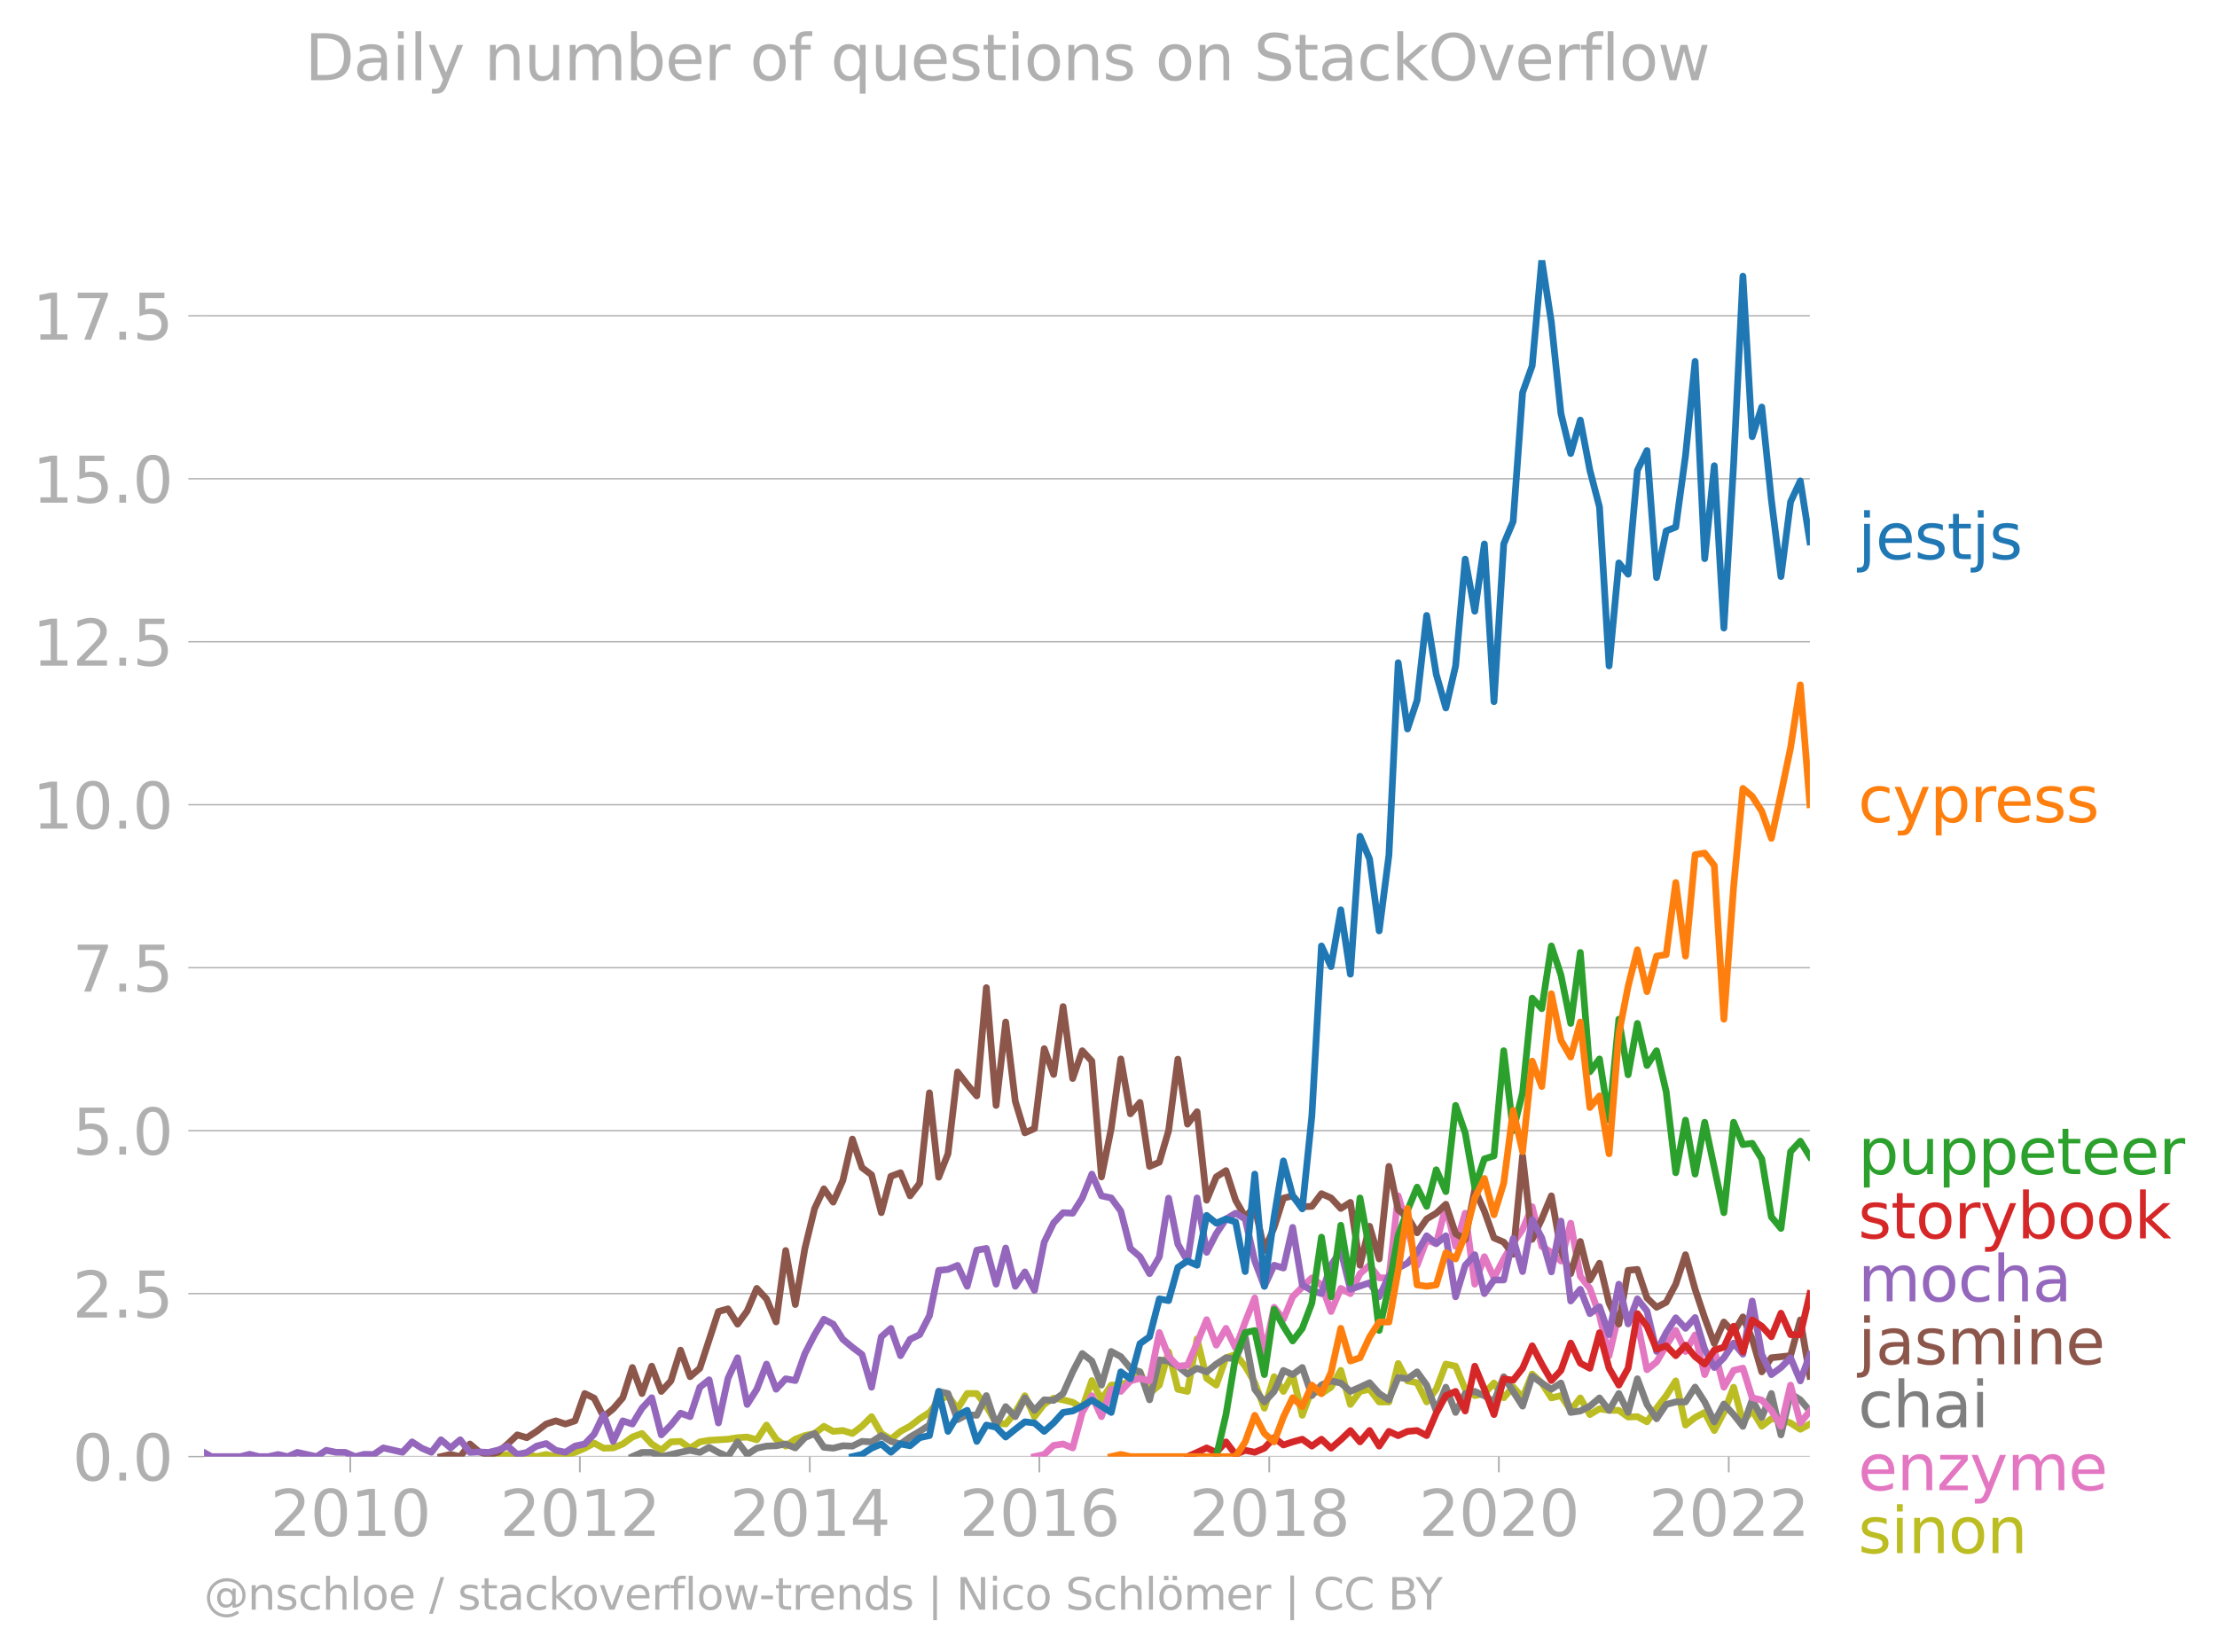 <svg xmlns:xlink="http://www.w3.org/1999/xlink" width="657.371" height="489.969" viewBox="0 0 493.028 367.477" xmlns="http://www.w3.org/2000/svg"><defs><style>*{stroke-linejoin:round;stroke-linecap:butt}</style></defs><g id="figure_1"><path d="M0 367.477h493.028V0H0v367.477z" style="fill:none" id="patch_1"/><g id="axes_1"><path d="M45.372 323.95h357.12V57.838H45.372V323.95z" style="fill:none" id="patch_2"/><g id="matplotlib.axis_1"><g id="xtick_1"><g id="line2d_1"><defs><path id="m5d0ae1d353" d="M0 0v3.5" style="stroke:#b0b0b0;stroke-width:.4"/></defs><use xlink:href="#m5d0ae1d353" x="77.895" y="323.95" style="fill:#b0b0b0;stroke:#b0b0b0;stroke-width:.4"/></g><g style="fill:#b0b0b0" transform="matrix(.14 0 0 -.14 60.08 341.588)" id="text_1"><defs><path id="DejaVuSans-32" d="M1228 531h2203V0H469v531q359 372 979 998 621 627 780 809 303 340 423 576 121 236 121 464 0 372-261 606-261 235-680 235-297 0-627-103-329-103-704-313v638q381 153 712 231 332 78 607 78 725 0 1156-363 431-362 431-968 0-288-108-546-107-257-392-607-78-91-497-524-418-433-1181-1211z" transform="scale(.016)"/><path id="DejaVuSans-30" d="M2034 4250q-487 0-733-480-245-479-245-1442 0-959 245-1439 246-480 733-480 491 0 736 480 246 480 246 1439 0 963-246 1442-245 480-736 480zm0 500q785 0 1199-621 414-620 414-1801 0-1178-414-1799Q2819-91 2034-91q-784 0-1198 620-414 621-414 1799 0 1181 414 1801 414 621 1198 621z" transform="scale(.016)"/><path id="DejaVuSans-31" d="M794 531h1031v3560L703 3866v575l1116 225h631V531h1031V0H794v531z" transform="scale(.016)"/></defs><use xlink:href="#DejaVuSans-32"/><use xlink:href="#DejaVuSans-30" x="63.623"/><use xlink:href="#DejaVuSans-31" x="127.246"/><use xlink:href="#DejaVuSans-30" x="190.869"/></g></g><g id="xtick_2"><use xlink:href="#m5d0ae1d353" x="128.952" y="323.95" style="fill:#b0b0b0;stroke:#b0b0b0;stroke-width:.4" id="line2d_2"/><g style="fill:#b0b0b0" transform="matrix(.14 0 0 -.14 111.137 341.588)" id="text_2"><use xlink:href="#DejaVuSans-32"/><use xlink:href="#DejaVuSans-30" x="63.623"/><use xlink:href="#DejaVuSans-31" x="127.246"/><use xlink:href="#DejaVuSans-32" x="190.869"/></g></g><g id="xtick_3"><use xlink:href="#m5d0ae1d353" x="180.079" y="323.95" style="fill:#b0b0b0;stroke:#b0b0b0;stroke-width:.4" id="line2d_3"/><g style="fill:#b0b0b0" transform="matrix(.14 0 0 -.14 162.264 341.588)" id="text_3"><defs><path id="DejaVuSans-34" d="M2419 4116 825 1625h1594v2491zm-166 550h794V1625h666v-525h-666V0h-628v1100H313v609l1940 2957z" transform="scale(.016)"/></defs><use xlink:href="#DejaVuSans-32"/><use xlink:href="#DejaVuSans-30" x="63.623"/><use xlink:href="#DejaVuSans-31" x="127.246"/><use xlink:href="#DejaVuSans-34" x="190.869"/></g></g><g id="xtick_4"><use xlink:href="#m5d0ae1d353" x="231.136" y="323.95" style="fill:#b0b0b0;stroke:#b0b0b0;stroke-width:.4" id="line2d_4"/><g style="fill:#b0b0b0" transform="matrix(.14 0 0 -.14 213.32 341.588)" id="text_4"><defs><path id="DejaVuSans-36" d="M2113 2584q-425 0-674-291-248-290-248-796 0-503 248-796 249-292 674-292t673 292q248 293 248 796 0 506-248 796-248 291-673 291zm1253 1979v-575q-238 112-480 171-242 60-480 60-625 0-955-422-329-422-376-1275 184 272 462 417 279 145 613 145 703 0 1111-427 408-426 408-1160 0-719-425-1154Q2819-91 2113-91q-810 0-1238 620-428 621-428 1799 0 1106 525 1764t1409 658q238 0 480-47t505-140z" transform="scale(.016)"/></defs><use xlink:href="#DejaVuSans-32"/><use xlink:href="#DejaVuSans-30" x="63.623"/><use xlink:href="#DejaVuSans-31" x="127.246"/><use xlink:href="#DejaVuSans-36" x="190.869"/></g></g><g id="xtick_5"><use xlink:href="#m5d0ae1d353" x="282.263" y="323.95" style="fill:#b0b0b0;stroke:#b0b0b0;stroke-width:.4" id="line2d_5"/><g style="fill:#b0b0b0" transform="matrix(.14 0 0 -.14 264.448 341.588)" id="text_5"><defs><path id="DejaVuSans-38" d="M2034 2216q-450 0-708-241-257-241-257-662 0-422 257-663 258-241 708-241t709 242q260 243 260 662 0 421-258 662-257 241-711 241zm-631 268q-406 100-633 378-226 279-226 679 0 559 398 884 399 325 1092 325 697 0 1094-325t397-884q0-400-227-679-226-278-629-378 456-106 710-416 255-309 255-755 0-679-414-1042Q2806-91 2034-91q-771 0-1186 362-414 363-414 1042 0 446 256 755 257 310 713 416zm-231 997q0-362 226-565 227-203 636-203 407 0 636 203 230 203 230 565 0 363-230 566-229 203-636 203-409 0-636-203-226-203-226-566z" transform="scale(.016)"/></defs><use xlink:href="#DejaVuSans-32"/><use xlink:href="#DejaVuSans-30" x="63.623"/><use xlink:href="#DejaVuSans-31" x="127.246"/><use xlink:href="#DejaVuSans-38" x="190.869"/></g></g><g id="xtick_6"><use xlink:href="#m5d0ae1d353" x="333.32" y="323.95" style="fill:#b0b0b0;stroke:#b0b0b0;stroke-width:.4" id="line2d_6"/><g style="fill:#b0b0b0" transform="matrix(.14 0 0 -.14 315.505 341.588)" id="text_6"><use xlink:href="#DejaVuSans-32"/><use xlink:href="#DejaVuSans-30" x="63.623"/><use xlink:href="#DejaVuSans-32" x="127.246"/><use xlink:href="#DejaVuSans-30" x="190.869"/></g></g><g id="xtick_7"><use xlink:href="#m5d0ae1d353" x="384.447" y="323.95" style="fill:#b0b0b0;stroke:#b0b0b0;stroke-width:.4" id="line2d_7"/><g style="fill:#b0b0b0" transform="matrix(.14 0 0 -.14 366.632 341.588)" id="text_7"><use xlink:href="#DejaVuSans-32"/><use xlink:href="#DejaVuSans-30" x="63.623"/><use xlink:href="#DejaVuSans-32" x="127.246"/><use xlink:href="#DejaVuSans-32" x="190.869"/></g></g></g><g id="matplotlib.axis_2"><g id="ytick_1"><path d="M45.372 323.95h357.12" clip-path="url(#p56663be539)" style="fill:none;stroke:#b0b0b0;stroke-width:.3;stroke-linecap:square" id="line2d_8"/><g id="line2d_9"><defs><path id="m8f328c2fb2" d="M0 0h-3.5" style="stroke:#b0b0b0;stroke-width:.3"/></defs><use xlink:href="#m8f328c2fb2" x="45.372" y="323.95" style="fill:#b0b0b0;stroke:#b0b0b0;stroke-width:.3"/></g><g style="fill:#b0b0b0" transform="matrix(.14 0 0 -.14 16.108 329.269)" id="text_8"><defs><path id="DejaVuSans-2e" d="M684 794h660V0H684v794z" transform="scale(.016)"/></defs><use xlink:href="#DejaVuSans-30"/><use xlink:href="#DejaVuSans-2e" x="63.623"/><use xlink:href="#DejaVuSans-30" x="95.41"/></g></g><g id="ytick_2"><path d="M45.372 287.704h357.12" clip-path="url(#p56663be539)" style="fill:none;stroke:#b0b0b0;stroke-width:.3;stroke-linecap:square" id="line2d_10"/><use xlink:href="#m8f328c2fb2" x="45.372" y="287.704" style="fill:#b0b0b0;stroke:#b0b0b0;stroke-width:.3" id="line2d_11"/><g style="fill:#b0b0b0" transform="matrix(.14 0 0 -.14 16.108 293.023)" id="text_9"><defs><path id="DejaVuSans-35" d="M691 4666h2478v-532H1269V2991q137 47 274 70 138 23 276 23 781 0 1237-428 457-428 457-1159 0-753-469-1171Q2575-91 1722-91q-294 0-599 50Q819 9 494 109v635q281-153 581-228t634-75q541 0 856 284 316 284 316 772 0 487-316 771-315 285-856 285-253 0-505-56-251-56-513-175v2344z" transform="scale(.016)"/></defs><use xlink:href="#DejaVuSans-32"/><use xlink:href="#DejaVuSans-2e" x="63.623"/><use xlink:href="#DejaVuSans-35" x="95.41"/></g></g><g id="ytick_3"><path d="M45.372 251.459h357.12" clip-path="url(#p56663be539)" style="fill:none;stroke:#b0b0b0;stroke-width:.3;stroke-linecap:square" id="line2d_12"/><use xlink:href="#m8f328c2fb2" x="45.372" y="251.459" style="fill:#b0b0b0;stroke:#b0b0b0;stroke-width:.3" id="line2d_13"/><g style="fill:#b0b0b0" transform="matrix(.14 0 0 -.14 16.108 256.778)" id="text_10"><use xlink:href="#DejaVuSans-35"/><use xlink:href="#DejaVuSans-2e" x="63.623"/><use xlink:href="#DejaVuSans-30" x="95.41"/></g></g><g id="ytick_4"><path d="M45.372 215.213h357.12" clip-path="url(#p56663be539)" style="fill:none;stroke:#b0b0b0;stroke-width:.3;stroke-linecap:square" id="line2d_14"/><use xlink:href="#m8f328c2fb2" x="45.372" y="215.213" style="fill:#b0b0b0;stroke:#b0b0b0;stroke-width:.3" id="line2d_15"/><g style="fill:#b0b0b0" transform="matrix(.14 0 0 -.14 16.108 220.532)" id="text_11"><defs><path id="DejaVuSans-37" d="M525 4666h3000v-269L1831 0h-659l1594 4134H525v532z" transform="scale(.016)"/></defs><use xlink:href="#DejaVuSans-37"/><use xlink:href="#DejaVuSans-2e" x="63.623"/><use xlink:href="#DejaVuSans-35" x="95.41"/></g></g><g id="ytick_5"><path d="M45.372 178.968h357.12" clip-path="url(#p56663be539)" style="fill:none;stroke:#b0b0b0;stroke-width:.3;stroke-linecap:square" id="line2d_16"/><use xlink:href="#m8f328c2fb2" x="45.372" y="178.968" style="fill:#b0b0b0;stroke:#b0b0b0;stroke-width:.3" id="line2d_17"/><g style="fill:#b0b0b0" transform="matrix(.14 0 0 -.14 7.2 184.287)" id="text_12"><use xlink:href="#DejaVuSans-31"/><use xlink:href="#DejaVuSans-30" x="63.623"/><use xlink:href="#DejaVuSans-2e" x="127.246"/><use xlink:href="#DejaVuSans-30" x="159.033"/></g></g><g id="ytick_6"><path d="M45.372 142.722h357.12" clip-path="url(#p56663be539)" style="fill:none;stroke:#b0b0b0;stroke-width:.3;stroke-linecap:square" id="line2d_18"/><use xlink:href="#m8f328c2fb2" x="45.372" y="142.722" style="fill:#b0b0b0;stroke:#b0b0b0;stroke-width:.3" id="line2d_19"/><g style="fill:#b0b0b0" transform="matrix(.14 0 0 -.14 7.2 148.041)" id="text_13"><use xlink:href="#DejaVuSans-31"/><use xlink:href="#DejaVuSans-32" x="63.623"/><use xlink:href="#DejaVuSans-2e" x="127.246"/><use xlink:href="#DejaVuSans-35" x="159.033"/></g></g><g id="ytick_7"><path d="M45.372 106.477h357.12" clip-path="url(#p56663be539)" style="fill:none;stroke:#b0b0b0;stroke-width:.3;stroke-linecap:square" id="line2d_20"/><use xlink:href="#m8f328c2fb2" x="45.372" y="106.477" style="fill:#b0b0b0;stroke:#b0b0b0;stroke-width:.3" id="line2d_21"/><g style="fill:#b0b0b0" transform="matrix(.14 0 0 -.14 7.2 111.796)" id="text_14"><use xlink:href="#DejaVuSans-31"/><use xlink:href="#DejaVuSans-35" x="63.623"/><use xlink:href="#DejaVuSans-2e" x="127.246"/><use xlink:href="#DejaVuSans-30" x="159.033"/></g></g><g id="ytick_8"><path d="M45.372 70.231h357.12" clip-path="url(#p56663be539)" style="fill:none;stroke:#b0b0b0;stroke-width:.3;stroke-linecap:square" id="line2d_22"/><use xlink:href="#m8f328c2fb2" x="45.372" y="70.231" style="fill:#b0b0b0;stroke:#b0b0b0;stroke-width:.3" id="line2d_23"/><g style="fill:#b0b0b0" transform="matrix(.14 0 0 -.14 7.2 75.55)" id="text_15"><use xlink:href="#DejaVuSans-31"/><use xlink:href="#DejaVuSans-37" x="63.623"/><use xlink:href="#DejaVuSans-2e" x="127.246"/><use xlink:href="#DejaVuSans-35" x="159.033"/></g></g></g><path d="m110.767 323.95 2.133-.468 2.133.468 2.134-.468 2.168.468 2.133-.483 2.133.483 4.267-.936 2.168-.935 2.098-1.129 2.098 1.13 2.133-.063 2.134-.873 2.133-1.544 2.133-.795 2.168 2.339 2.133 1.356 2.134-1.824 2.133-.11 2.133 1.513 2.168-1.403 2.064-.35 4.196-.242 2.133-.343 2.133-.14 2.134.607 2.168-3.273 2.133 3.149 2.133 1.527 2.133-1.527 2.134-.811 2.168-.468 2.063-1.586 2.063 1.119 2.134-.187 2.133.654 2.133-1.621 2.133-2.12 2.168 3.741 2.134 1.279 2.133-1.746 2.133-1.154 2.133-1.652 2.168-1.404 2.064-2.605 2.063-1.136 2.133 2.93 2.133-3.398 2.134.016 2.133 2.79 2.168 3.742 2.133.234 2.133-2.573 2.134-3.71 2.133 4.646 2.168-2.806 2.098-1.307 2.098.371 2.134.546 2.133 1.325 2.133-6.158 2.133 4.287 2.168-3.273 2.134-.047 2.133-.889 2.133-2.01 2.133 4.816 2.168-1.87 2.064-7.4 2.063 8.335 2.133.468 2.133-11.692 2.134 8.792 2.133 1.497 2.168-6.08 2.133-.733 2.133 2.603 2.134 3.68 2.133 5.674 2.168-7.015 2.063 3.274 2.063-3.742 2.134 9.058 2.133-5.784 2.133.95 2.133-1.418 2.169-3.741 2.133 7.576 2.133-2.9 2.133-.483 2.133 2.822h2.169l2.063-8.552 2.063 3.875 2.133.406 2.133 4.271 2.134-2.822 2.133-5.596 2.168.467 2.133 5.13 2.133 1.418 2.134-.452 2.133-2.354 2.168 3.274 2.098-2.403 2.099 2.403 2.133-5.27 2.133 1.996L345 310.9l2.133-.514 2.169 3.274 2.133-2.76 2.133 3.695 2.133-1.278 2.133.343h2.169l2.063 1.486 2.063-.083 2.133 1.153 2.134-3.024 2.133-2.775 2.133-3.305 2.168 9.822 2.133-1.684 2.134-1.123 2.133 4.023 2.133-4.023 2.168-5.612 2.063 7.667 2.064-2.522 2.133 3.523 2.133-1.652 2.133.202 2.133.733 2.169 1.403 2.133-1.17h0" clip-path="url(#p56663be539)" style="fill:none;stroke:#bcbd22;stroke-width:1.5;stroke-linecap:square" id="line2d_24"/><path d="m140.632 323.95 2.133-.936h2.168l2.133.936 2.134-.468 2.133-.499 2.133-.436 2.168.467 2.064-1.135 2.063 1.135 2.133.936 2.133-3.274 2.133 2.79 2.134-1.387 2.168-.468 2.133-.078 2.133-.39 2.133.874 2.134-2.276 2.168-.936 2.063 3.074 2.063.2 2.134-.546 2.133.078 2.133-1.044 2.133.109 2.168-1.403 2.134 1.294 2.133.577 2.133-1.544 2.133-1.262 2.168-1.403 2.064-7.483 2.063.467 2.133 5.815 2.133-1.138 2.134.172 2.133-4.381 2.168 6.548 2.133-4.1 2.133 2.229 2.134-4.163 2.133 2.76 2.168-2.339 2.098.13 2.098-1.533 2.134-4.817 2.133-4.069 2.133 1.653 2.133 5.363 2.168-7.483 2.134 1.153 2.133 2.588 2.133.795 2.133 6.22 2.168-8.886 2.064.284 2.063 1.12 2.133 1.745 2.133-1.278 2.134.795 2.133-1.73 2.168-1.403 2.133.234 2.133-4.911 2.134 11.676 2.133 2.822 2.168-2.338 2.063-4.66 2.063.918 2.134-1.574 2.133 6.251 2.133-2.385 2.133-.889 2.169.468 2.133 1.87 2.133-.935 2.133-.997 2.133 2.4 2.169 1.403 2.063-4.977 2.063.3 2.133-1.543 2.133 2.947 2.134 5.752 2.133-5.285 2.168 5.612 2.133-4.193 2.133-.483 2.134.966 2.133 1.372 2.168-5.612 2.098 3.274 2.099 3.273 2.133-6.656 2.133 1.512 2.133 1.387 2.133-1.387 2.169 6.547 2.133-.327 2.133-1.076 2.133-1.824 2.133 2.76 2.169-3.742 2.063 4.193 2.063-7.466 2.133 5.705 2.134 3.18 2.133-3.18 2.133-.561h2.168l2.133-3.305 2.134 3.305 2.133 4.427 2.133-3.96 2.168 2.34 2.063 2.622 2.064-5.897 2.133 3.929 2.133-5.332 2.133 9.198 2.133-9.198 2.169 1.403 2.133 2.48" clip-path="url(#p56663be539)" style="fill:none;stroke:#7f7f7f;stroke-width:1.5;stroke-linecap:square" id="line2d_25"/><path d="m230.052 323.95 2.168-.468 2.098-2.032 2.098-.306 2.134.873 2.133-7.889 2.133-3.71 2.133 4.646 2.168-6.08 2.134.468 2.133-2.339 2.133-.561 2.133.561 2.168-10.757 2.064 5.329 2.063 2.154 2.133-.187 2.133-4.957 2.134-5.191 2.133 5.659 2.168-3.742 2.133 4.365 2.133-5.768 2.134-5.347 2.133 12.362 2.168-10.289 2.063 2.656 2.063-4.994 2.134-2.151 2.133-2.058 2.133 1.574 2.133 5.909 2.169-5.145 2.133 1.17 2.133-4.444 2.133-1.84 2.133 2.776h2.169l2.063-18.24 2.063 7.015 2.133 8.45 2.133-5.644 2.134.811 2.133-8.294 2.168 8.886 2.133-7.358 2.133 15.777 2.134-6.111 2.133 4.708 2.168-4.21 2.098-3.531 2.099-3.016 2.133-5.067 2.133 8.808 2.133 1.341 2.133 1.933 2.169-8.418 2.133 11.801 2.133 2.697 2.133 6.002 2.133 8.964 2.169-9.354 2.063.735 2.063 1.136 2.133 10.6 2.134-1.714 2.133-3.601 2.133-3.414 2.168 4.677 2.133-3.68 2.134 8.824 2.133-5.44 2.133 8.246 2.168-3.741 2.063-.501 2.064 6.58 2.133.53 2.133 2.277 2.133 3.523 2.133-9.135 2.169 8.418 2.133-2.666" clip-path="url(#p56663be539)" style="fill:none;stroke:#e377c2;stroke-width:1.5;stroke-linecap:square" id="line2d_26"/><g style="fill:#1f77b4" transform="matrix(.14 0 0 -.14 413.205 124.355)" id="text_16"><defs><path id="DejaVuSans-6a" d="M603 3500h575V-63q0-668-255-968-254-300-820-300h-219v487H38q328 0 446 152Q603-541 603-63v3563zm0 1363h575v-729H603v729z" transform="scale(.016)"/><path id="DejaVuSans-65" d="M3597 1894v-281H953q38-594 358-905t892-311q331 0 642 81t618 244V178Q3153 47 2828-22t-659-69q-838 0-1327 487-489 488-489 1320 0 859 464 1363 464 505 1252 505 706 0 1117-455 411-454 411-1235zm-575 169q-6 471-264 752-258 282-683 282-481 0-770-272t-333-766l2050 4z" transform="scale(.016)"/><path id="DejaVuSans-73" d="M2834 3397v-544q-243 125-506 187-262 63-544 63-428 0-642-131t-214-394q0-200 153-314t616-217l197-44q612-131 870-370t258-667q0-488-386-773Q2250-91 1575-91q-281 0-586 55T347 128v594q319-166 628-249 309-82 613-82 406 0 624 139 219 139 219 392 0 234-158 359-157 125-692 241l-200 47q-534 112-772 345-237 233-237 639 0 494 350 762 350 269 994 269 318 0 599-47 282-46 519-140z" transform="scale(.016)"/><path id="DejaVuSans-74" d="M1172 4494v-994h1184v-447H1172V1153q0-428 117-550t477-122h590V0h-590q-666 0-919 248-253 249-253 905v1900H172v447h422v994h578z" transform="scale(.016)"/></defs><use xlink:href="#DejaVuSans-6a"/><use xlink:href="#DejaVuSans-65" x="27.783"/><use xlink:href="#DejaVuSans-73" x="89.307"/><use xlink:href="#DejaVuSans-74" x="141.406"/><use xlink:href="#DejaVuSans-6a" x="180.615"/><use xlink:href="#DejaVuSans-73" x="208.398"/></g><g style="fill:#ff7f0e" transform="matrix(.14 0 0 -.14 413.205 182.831)" id="text_17"><defs><path id="DejaVuSans-63" d="M3122 3366v-538q-244 135-489 202t-495 67q-560 0-870-355-309-354-309-995t309-996q310-354 870-354 250 0 495 67t489 202V134Q2881 22 2623-34q-257-57-548-57-791 0-1257 497-465 497-465 1341 0 856 470 1346 471 491 1290 491 265 0 518-55 253-54 491-163z" transform="scale(.016)"/><path id="DejaVuSans-79" d="M2059-325q-243-625-475-815-231-191-618-191H506v481h338q237 0 368 113 132 112 291 531l103 262L191 3500h609L1894 763l1094 2737h609L2059-325z" transform="scale(.016)"/><path id="DejaVuSans-70" d="M1159 525v-1856H581v4831h578v-531q182 312 458 463 277 152 661 152 638 0 1036-506 399-506 399-1331T3314 415Q2916-91 2278-91q-384 0-661 152-276 152-458 464zm1957 1222q0 634-261 995t-717 361q-457 0-718-361t-261-995q0-634 261-995t718-361q456 0 717 361t261 995z" transform="scale(.016)"/><path id="DejaVuSans-72" d="M2631 2963q-97 56-211 82-114 27-251 27-488 0-749-317t-261-911V0H581v3500h578v-544q182 319 472 473 291 155 707 155 59 0 131-8 72-7 159-23l3-590z" transform="scale(.016)"/></defs><use xlink:href="#DejaVuSans-63"/><use xlink:href="#DejaVuSans-79" x="54.98"/><use xlink:href="#DejaVuSans-70" x="114.16"/><use xlink:href="#DejaVuSans-72" x="177.637"/><use xlink:href="#DejaVuSans-65" x="216.5"/><use xlink:href="#DejaVuSans-73" x="278.023"/><use xlink:href="#DejaVuSans-73" x="330.123"/></g><g style="fill:#2ca02c" transform="matrix(.14 0 0 -.14 413.205 261.121)" id="text_18"><defs><path id="DejaVuSans-75" d="M544 1381v2119h575V1403q0-497 193-746 194-248 582-248 465 0 735 297 271 297 271 810v1984h575V0h-575v538q-209-319-486-474-276-155-642-155-603 0-916 375-312 375-312 1097zm1447 2203z" transform="scale(.016)"/></defs><use xlink:href="#DejaVuSans-70"/><use xlink:href="#DejaVuSans-75" x="63.477"/><use xlink:href="#DejaVuSans-70" x="126.855"/><use xlink:href="#DejaVuSans-70" x="190.332"/><use xlink:href="#DejaVuSans-65" x="253.809"/><use xlink:href="#DejaVuSans-74" x="315.332"/><use xlink:href="#DejaVuSans-65" x="354.541"/><use xlink:href="#DejaVuSans-65" x="416.064"/><use xlink:href="#DejaVuSans-72" x="477.588"/></g><g style="fill:#d62728" transform="matrix(.14 0 0 -.14 413.205 275.415)" id="text_19"><defs><path id="DejaVuSans-6f" d="M1959 3097q-462 0-731-361t-269-989q0-628 267-989 268-361 733-361 460 0 728 362 269 363 269 988 0 622-269 986-268 364-728 364zm0 487q750 0 1178-488 429-487 429-1349 0-859-429-1349Q2709-91 1959-91q-753 0-1180 489-426 490-426 1349 0 862 426 1349 427 488 1180 488z" transform="scale(.016)"/><path id="DejaVuSans-62" d="M3116 1747q0 634-261 995t-717 361q-457 0-718-361t-261-995q0-634 261-995t718-361q456 0 717 361t261 995zM1159 2969q182 312 458 463 277 152 661 152 638 0 1036-506 399-506 399-1331T3314 415Q2916-91 2278-91q-384 0-661 152-276 152-458 464V0H581v4863h578V2969z" transform="scale(.016)"/><path id="DejaVuSans-6b" d="M581 4863h578V1991l1716 1509h734L1753 1863 3688 0h-750L1159 1709V0H581v4863z" transform="scale(.016)"/></defs><use xlink:href="#DejaVuSans-73"/><use xlink:href="#DejaVuSans-74" x="52.1"/><use xlink:href="#DejaVuSans-6f" x="91.309"/><use xlink:href="#DejaVuSans-72" x="152.49"/><use xlink:href="#DejaVuSans-79" x="193.604"/><use xlink:href="#DejaVuSans-62" x="252.783"/><use xlink:href="#DejaVuSans-6f" x="316.26"/><use xlink:href="#DejaVuSans-6f" x="377.441"/><use xlink:href="#DejaVuSans-6b" x="438.623"/></g><g style="fill:#9467bd" transform="matrix(.14 0 0 -.14 413.205 289.415)" id="text_20"><defs><path id="DejaVuSans-6d" d="M3328 2828q216 388 516 572t706 184q547 0 844-383 297-382 297-1088V0h-578v2094q0 503-179 746-178 244-543 244-447 0-707-297-259-296-259-809V0h-578v2094q0 506-178 748t-550 242q-441 0-701-298-259-298-259-808V0H581v3500h578v-544q197 322 472 475t653 153q382 0 649-194 267-193 395-562z" transform="scale(.016)"/><path id="DejaVuSans-68" d="M3513 2113V0h-575v2094q0 497-194 743-194 247-581 247-466 0-735-297-269-296-269-809V0H581v4863h578V2956q207 316 486 472 280 156 646 156 603 0 912-373 310-373 310-1098z" transform="scale(.016)"/><path id="DejaVuSans-61" d="M2194 1759q-697 0-966-159t-269-544q0-306 202-486 202-179 548-179 479 0 768 339t289 901v128h-572zm1147 238V0h-575v531q-197-318-491-470T1556-91q-537 0-855 302-317 302-317 808 0 590 395 890 396 300 1180 300h807v57q0 397-261 614t-733 217q-300 0-585-72-284-72-546-216v532q315 122 612 182 297 61 578 61 760 0 1135-394 375-393 375-1193z" transform="scale(.016)"/></defs><use xlink:href="#DejaVuSans-6d"/><use xlink:href="#DejaVuSans-6f" x="97.412"/><use xlink:href="#DejaVuSans-63" x="158.594"/><use xlink:href="#DejaVuSans-68" x="213.574"/><use xlink:href="#DejaVuSans-61" x="276.953"/></g><g style="fill:#8c564b" transform="matrix(.14 0 0 -.14 413.205 303.415)" id="text_21"><defs><path id="DejaVuSans-69" d="M603 3500h575V0H603v3500zm0 1363h575v-729H603v729z" transform="scale(.016)"/><path id="DejaVuSans-6e" d="M3513 2113V0h-575v2094q0 497-194 743-194 247-581 247-466 0-735-297-269-296-269-809V0H581v3500h578v-544q207 316 486 472 280 156 646 156 603 0 912-373 310-373 310-1098z" transform="scale(.016)"/></defs><use xlink:href="#DejaVuSans-6a"/><use xlink:href="#DejaVuSans-61" x="27.783"/><use xlink:href="#DejaVuSans-73" x="89.063"/><use xlink:href="#DejaVuSans-6d" x="141.162"/><use xlink:href="#DejaVuSans-69" x="238.574"/><use xlink:href="#DejaVuSans-6e" x="266.357"/><use xlink:href="#DejaVuSans-65" x="329.736"/></g><g style="fill:#e377c2" transform="matrix(.14 0 0 -.14 413.205 331.415)" id="text_22"><defs><path id="DejaVuSans-7a" d="M353 3500h2731v-525L922 459h2162V0H275v525l2163 2516H353v459z" transform="scale(.016)"/></defs><use xlink:href="#DejaVuSans-65"/><use xlink:href="#DejaVuSans-6e" x="61.523"/><use xlink:href="#DejaVuSans-7a" x="124.902"/><use xlink:href="#DejaVuSans-79" x="177.393"/><use xlink:href="#DejaVuSans-6d" x="236.572"/><use xlink:href="#DejaVuSans-65" x="333.984"/></g><g style="fill:#7f7f7f" transform="matrix(.14 0 0 -.14 413.205 317.415)" id="text_23"><use xlink:href="#DejaVuSans-63"/><use xlink:href="#DejaVuSans-68" x="54.98"/><use xlink:href="#DejaVuSans-61" x="118.359"/><use xlink:href="#DejaVuSans-69" x="179.639"/></g><g style="fill:#bcbd22" transform="matrix(.14 0 0 -.14 413.205 345.415)" id="text_24"><use xlink:href="#DejaVuSans-73"/><use xlink:href="#DejaVuSans-69" x="52.1"/><use xlink:href="#DejaVuSans-6e" x="79.883"/><use xlink:href="#DejaVuSans-6f" x="143.262"/><use xlink:href="#DejaVuSans-6e" x="204.443"/></g><g style="fill:#b0b0b0" transform="matrix(.097 0 0 -.097 45.372 357.986)" id="text_25"><defs><path id="DejaVuSans-40" d="M2381 1678q0-447 222-702 222-254 610-254 384 0 604 256 221 256 221 700 0 438-225 695-225 258-607 258-378 0-602-256-223-256-223-697zm1703-934q-187-241-429-355t-564-114q-538 0-874 389t-336 1014q0 625 337 1015 338 391 873 391 322 0 565-117 244-117 428-354v409h447V722q457 69 714 417 258 349 258 902 0 334-99 628-98 294-298 544-325 409-792 626t-1017 217q-384 0-738-102-353-101-653-301-490-319-767-836-276-517-276-1120 0-497 179-932 180-434 521-765 328-325 759-495 431-171 922-171 403 0 792 136t714 389l281-347q-390-303-851-464t-936-161q-578 0-1091 205-512 205-912 595Q841 78 631 592q-209 514-209 1105 0 569 212 1084 213 516 607 907 403 396 931 607t1119 211q662 0 1229-272 568-271 952-771 234-307 357-666 124-359 124-744 0-822-497-1297T4084 263v481z" transform="scale(.016)"/><path id="DejaVuSans-6c" d="M603 4863h575V0H603v4863z" transform="scale(.016)"/><path id="DejaVuSans-2f" d="M1625 4666h531L531-594H0l1625 5260z" transform="scale(.016)"/><path id="DejaVuSans-76" d="M191 3500h609L1894 563l1094 2937h609L2284 0h-781L191 3500z" transform="scale(.016)"/><path id="DejaVuSans-66" d="M2375 4863v-479h-550q-309 0-430-125-120-125-120-450v-309h947v-447h-947V0H697v3053H147v447h550v244q0 584 272 851 272 268 862 268h544z" transform="scale(.016)"/><path id="DejaVuSans-77" d="M269 3500h575l719-2731 715 2731h678l719-2731 716 2731h575L4050 0h-678l-753 2869L1863 0h-679L269 3500z" transform="scale(.016)"/><path id="DejaVuSans-2d" d="M313 2009h1684v-512H313v512z" transform="scale(.016)"/><path id="DejaVuSans-64" d="M2906 2969v1894h575V0h-575v525q-181-312-458-464-276-152-664-152-634 0-1033 506-398 507-398 1332t398 1331q399 506 1033 506 388 0 664-152 277-151 458-463zM947 1747q0-634 261-995t717-361q456 0 718 361 263 361 263 995t-263 995q-262 361-718 361t-717-361q-261-361-261-995z" transform="scale(.016)"/><path id="DejaVuSans-7c" d="M1344 4891v-6400H813v6400h531z" transform="scale(.016)"/><path id="DejaVuSans-4e" d="M628 4666h850L3547 763v3903h612V0h-850L1241 3903V0H628v4666z" transform="scale(.016)"/><path id="DejaVuSans-53" d="M3425 4513v-616q-359 172-678 256-319 85-616 85-515 0-795-200t-280-569q0-310 186-468 186-157 705-254l381-78q706-135 1042-474t336-907q0-679-455-1029Q2797-91 1919-91q-331 0-705 75-373 75-773 222v650q384-215 753-325 369-109 725-109 540 0 834 212 294 213 294 607 0 343-211 537t-692 291l-385 75q-706 140-1022 440-315 300-315 835 0 619 436 975t1201 356q329 0 669-60 341-59 697-177z" transform="scale(.016)"/><path id="DejaVuSans-f6" d="M1959 3097q-462 0-731-361t-269-989q0-628 267-989 268-361 733-361 460 0 728 362 269 363 269 988 0 622-269 986-268 364-728 364zm0 487q750 0 1178-488 429-487 429-1349 0-859-429-1349Q2709-91 1959-91q-753 0-1180 489-426 490-426 1349 0 862 426 1349 427 488 1180 488zm295 1266h634v-631h-634v631zm-1222 0h634v-631h-634v631z" transform="scale(.016)"/><path id="DejaVuSans-43" d="M4122 4306v-665q-319 297-680 443-361 147-767 147-800 0-1225-489t-425-1414q0-922 425-1411t1225-489q406 0 767 147t680 444V359q-331-225-702-338-370-112-782-112-1060 0-1670 648-609 649-609 1771 0 1125 609 1773 610 649 1670 649 418 0 788-111 371-111 696-333z" transform="scale(.016)"/><path id="DejaVuSans-42" d="M1259 2228V519h1013q509 0 754 211 246 211 246 645 0 438-246 645-245 208-754 208H1259zm0 1919V2741h935q462 0 688 173 227 174 227 530 0 353-227 528-226 175-688 175h-935zm-631 519h1613q722 0 1112-300 391-300 391-853 0-429-200-682t-588-315q466-100 724-418 258-317 258-792 0-625-425-966Q3088 0 2303 0H628v4666z" transform="scale(.016)"/><path id="DejaVuSans-59" d="M-13 4666h679l1293-1919 1285 1919h678L2272 2222V0h-634v2222L-13 4666z" transform="scale(.016)"/></defs><use xlink:href="#DejaVuSans-40"/><use xlink:href="#DejaVuSans-6e" x="100"/><use xlink:href="#DejaVuSans-73" x="163.379"/><use xlink:href="#DejaVuSans-63" x="215.479"/><use xlink:href="#DejaVuSans-68" x="270.459"/><use xlink:href="#DejaVuSans-6c" x="333.838"/><use xlink:href="#DejaVuSans-6f" x="361.621"/><use xlink:href="#DejaVuSans-65" x="422.803"/><use xlink:href="#DejaVuSans-20" x="484.326"/><use xlink:href="#DejaVuSans-2f" x="516.113"/><use xlink:href="#DejaVuSans-20" x="549.805"/><use xlink:href="#DejaVuSans-73" x="581.592"/><use xlink:href="#DejaVuSans-74" x="633.691"/><use xlink:href="#DejaVuSans-61" x="672.9"/><use xlink:href="#DejaVuSans-63" x="734.18"/><use xlink:href="#DejaVuSans-6b" x="789.16"/><use xlink:href="#DejaVuSans-6f" x="843.445"/><use xlink:href="#DejaVuSans-76" x="904.627"/><use xlink:href="#DejaVuSans-65" x="963.807"/><use xlink:href="#DejaVuSans-72" x="1025.33"/><use xlink:href="#DejaVuSans-66" x="1066.443"/><use xlink:href="#DejaVuSans-6c" x="1101.648"/><use xlink:href="#DejaVuSans-6f" x="1129.432"/><use xlink:href="#DejaVuSans-77" x="1190.613"/><use xlink:href="#DejaVuSans-2d" x="1272.4"/><use xlink:href="#DejaVuSans-74" x="1308.484"/><use xlink:href="#DejaVuSans-72" x="1347.693"/><use xlink:href="#DejaVuSans-65" x="1386.557"/><use xlink:href="#DejaVuSans-6e" x="1448.08"/><use xlink:href="#DejaVuSans-64" x="1511.459"/><use xlink:href="#DejaVuSans-73" x="1574.936"/><use xlink:href="#DejaVuSans-20" x="1627.035"/><use xlink:href="#DejaVuSans-7c" x="1658.822"/><use xlink:href="#DejaVuSans-20" x="1692.514"/><use xlink:href="#DejaVuSans-4e" x="1724.301"/><use xlink:href="#DejaVuSans-69" x="1799.105"/><use xlink:href="#DejaVuSans-63" x="1826.889"/><use xlink:href="#DejaVuSans-6f" x="1881.869"/><use xlink:href="#DejaVuSans-20" x="1943.051"/><use xlink:href="#DejaVuSans-53" x="1974.838"/><use xlink:href="#DejaVuSans-63" x="2038.314"/><use xlink:href="#DejaVuSans-68" x="2093.295"/><use xlink:href="#DejaVuSans-6c" x="2156.674"/><use xlink:href="#DejaVuSans-f6" x="2184.457"/><use xlink:href="#DejaVuSans-6d" x="2245.639"/><use xlink:href="#DejaVuSans-65" x="2343.051"/><use xlink:href="#DejaVuSans-72" x="2404.574"/><use xlink:href="#DejaVuSans-20" x="2445.688"/><use xlink:href="#DejaVuSans-7c" x="2477.475"/><use xlink:href="#DejaVuSans-20" x="2511.166"/><use xlink:href="#DejaVuSans-43" x="2542.953"/><use xlink:href="#DejaVuSans-43" x="2612.777"/><use xlink:href="#DejaVuSans-20" x="2682.602"/><use xlink:href="#DejaVuSans-42" x="2714.389"/><use xlink:href="#DejaVuSans-59" x="2777.492"/></g><g style="fill:#b0b0b0" transform="matrix(.14 0 0 -.14 67.786 17.838)" id="text_26"><defs><path id="DejaVuSans-44" d="M1259 4147V519h763q966 0 1414 437 448 438 448 1382 0 937-448 1373t-1414 436h-763zm-631 519h1297q1356 0 1990-564 635-564 635-1764 0-1207-638-1773Q3275 0 1925 0H628v4666z" transform="scale(.016)"/><path id="DejaVuSans-71" d="M947 1747q0-634 261-995t717-361q456 0 718 361 263 361 263 995t-263 995q-262 361-718 361t-717-361q-261-361-261-995zM2906 525q-181-312-458-464-276-152-664-152-634 0-1033 506-398 507-398 1332t398 1331q399 506 1033 506 388 0 664-152 277-151 458-463v531h575v-4831h-575V525z" transform="scale(.016)"/><path id="DejaVuSans-4f" d="M2522 4238q-688 0-1093-513-404-512-404-1397 0-881 404-1394 405-512 1093-512 687 0 1089 512 402 513 402 1394 0 885-402 1397-402 513-1089 513zm0 512q981 0 1568-658 588-658 588-1764 0-1103-588-1761Q3503-91 2522-91q-984 0-1574 656-589 657-589 1763t589 1764q590 658 1574 658z" transform="scale(.016)"/></defs><use xlink:href="#DejaVuSans-44"/><use xlink:href="#DejaVuSans-61" x="77.002"/><use xlink:href="#DejaVuSans-69" x="138.281"/><use xlink:href="#DejaVuSans-6c" x="166.064"/><use xlink:href="#DejaVuSans-79" x="193.848"/><use xlink:href="#DejaVuSans-20" x="253.027"/><use xlink:href="#DejaVuSans-6e" x="284.814"/><use xlink:href="#DejaVuSans-75" x="348.193"/><use xlink:href="#DejaVuSans-6d" x="411.572"/><use xlink:href="#DejaVuSans-62" x="508.984"/><use xlink:href="#DejaVuSans-65" x="572.461"/><use xlink:href="#DejaVuSans-72" x="633.984"/><use xlink:href="#DejaVuSans-20" x="675.098"/><use xlink:href="#DejaVuSans-6f" x="706.885"/><use xlink:href="#DejaVuSans-66" x="768.066"/><use xlink:href="#DejaVuSans-20" x="803.271"/><use xlink:href="#DejaVuSans-71" x="835.059"/><use xlink:href="#DejaVuSans-75" x="898.535"/><use xlink:href="#DejaVuSans-65" x="961.914"/><use xlink:href="#DejaVuSans-73" x="1023.438"/><use xlink:href="#DejaVuSans-74" x="1075.537"/><use xlink:href="#DejaVuSans-69" x="1114.746"/><use xlink:href="#DejaVuSans-6f" x="1142.529"/><use xlink:href="#DejaVuSans-6e" x="1203.711"/><use xlink:href="#DejaVuSans-73" x="1267.09"/><use xlink:href="#DejaVuSans-20" x="1319.189"/><use xlink:href="#DejaVuSans-6f" x="1350.977"/><use xlink:href="#DejaVuSans-6e" x="1412.158"/><use xlink:href="#DejaVuSans-20" x="1475.537"/><use xlink:href="#DejaVuSans-53" x="1507.324"/><use xlink:href="#DejaVuSans-74" x="1570.801"/><use xlink:href="#DejaVuSans-61" x="1610.01"/><use xlink:href="#DejaVuSans-63" x="1671.289"/><use xlink:href="#DejaVuSans-6b" x="1726.27"/><use xlink:href="#DejaVuSans-4f" x="1784.18"/><use xlink:href="#DejaVuSans-76" x="1862.891"/><use xlink:href="#DejaVuSans-65" x="1922.07"/><use xlink:href="#DejaVuSans-72" x="1983.594"/><use xlink:href="#DejaVuSans-66" x="2024.707"/><use xlink:href="#DejaVuSans-6c" x="2059.912"/><use xlink:href="#DejaVuSans-6f" x="2087.695"/><use xlink:href="#DejaVuSans-77" x="2148.877"/></g><path d="m98.073 323.95 2.133-.483 2.133.483 2.168-2.806 2.063 1.77 2.064.568 2.133-.499 2.133-1.84 2.133-2.026 2.134.624 2.168-1.403 2.133-1.637 2.133-.702 2.133.702 2.134-.702 2.168-6.08 2.098 1.032 2.098 4.113 2.133-1.746 2.134-2.463 2.133-6.72 2.133 5.784 2.168-6.08 2.133 5.613 2.134-2.339 2.133-6.844 2.133 5.909 2.168-1.87 4.127-12.628 2.133-.593 2.133 3.399 2.133-2.915 2.134-5.036 2.168 2.339 2.133 5.113 2.133-15.87 2.133 12.004 2.134-12.472 2.168-8.886 2.063-4.36 2.063 2.957 2.134-4.786 2.133-9.244 2.133 6.344 2.133 1.606 2.168 8.419 2.134-8.091 2.133-.795 2.133 5.144 2.133-2.806 2.168-20.11 2.064 18.774 2.063-5.212 2.133-18.193 2.133 2.76 2.134 2.556 2.133-24.07 2.168 26.19 2.133-18.55 2.133 17.615 2.134 7.031 2.133-.95 2.168-17.773 2.098 5.741 2.098-15.094 2.134 15.994 2.133-6.173 2.133 2.307 2.133 25.754 2.168-10.757 2.134-15.48 2.133 12.206 2.133-2.54 2.133 14.232 2.168-.935 2.064-7.015 2.063-15.901 2.133 14.451 2.133-2.76 2.134 19.675 2.133-5.176 2.168-1.403 2.133 6.579 2.133 3.71 2.134-2.26 2.133 9.743 2.168-5.145 2.063-6.497 2.063-.518 2.134 2.416 2.133-.078 2.133-2.821 2.133.95 2.169 2.34 2.133-1.357 2.133 13.984 2.133-8.668 2.133 7.265 2.169-20.579 2.063 9.655 2.063 1.57 2.133 3.539 2.133-3.071 2.134-1.279 2.133-1.995 2.168 6.547 2.133 1.248 2.133-11.069 2.134 4.786 2.133 5.97 2.168.936 2.098 2.71 2.099-21.885 2.133 18.552 2.133-4.521 2.133-5.145 2.133 12.16 2.169 5.144 2.133-7.155 2.133 8.558 2.133-3.725 2.133 8.87 2.169 4.677 2.063-11.96 2.063-.2 2.133 6.345 2.134 2.073 2.133-1.107 2.133-4.037 2.168-6.548 2.133 7.686 2.134 6.345 2.133 5.737 2.133-4.802 2.168 2.338 2.063-3.474 2.064 4.878 2.133 7.342 2.133-3.133 4.266-.468 2.169-7.95 2.133 12.518h0" clip-path="url(#p56663be539)" style="fill:none;stroke:#8c564b;stroke-width:1.5;stroke-linecap:square" id="line2d_27"/><path d="m45.372 323.044 1.643.906h6.435l2.063-.518 2.064.518h2.133l2.133-.468 2.133.468 2.133-.936 4.302.936 2.133-1.403 2.133.436 2.133.031 2.169.936 2.063-.518 2.063.05 2.133-1.465 4.267.966 2.133-2.307 2.168 1.403 2.133.904 2.134-2.775 2.133 1.809 2.133-1.809 2.168 2.806 2.063-.1 2.064.1 2.133-.514 2.133-.889 2.133 1.856 2.134-.453 2.168-1.403 2.133-.56 2.133 1.496 2.133.436 2.134-1.372 2.168-.467 2.098-2.194 2.098-4.354 2.133 5.97L138.5 316l2.133.702 2.133-3.508 2.168-2.338 2.133 8.262 2.134-2.182 2.133-2.65 2.133.779 2.168-6.548 2.064-1.653 2.063 9.604 2.133-9.915 2.133-4.583 2.133 10.382 2.134-3.367 2.168-5.612 2.133 5.596 2.133-2.322 2.133.39 2.134-6.003 2.168-4.209 2.063-3.424 2.063 1.086 2.134 3.367 2.133 1.777 2.133 1.606 2.133 7.28 2.168-11.224 2.134-1.855 2.133 6.064 2.133-3.648 2.133-1.029 2.168-4.209 2.064-10.089 2.063-.2 2.133-.904 2.133 4.645 2.134-8.028 2.133-.39 2.168 7.95 2.133-8.043 2.133 8.511 2.134-3.195 2.133 4.13 2.168-10.756 2.098-4.29 2.098-2.257 2.134.124 2.133-3.398 2.133-5.3 2.133 4.832 2.168.468 2.134 2.915 2.133 8.31 2.133 1.839 2.133 3.772 2.168-3.741 2.064-13.045 2.063 10.239 2.133 3.741 2.133-14.03 2.134 12.097 2.133-4.147 2.168-3.273 2.133-1.279 2.133 1.279 2.134 9.353 2.133 5.612 2.168-4.676 2.063.618 2.063-9.037 2.134 12.8 2.133 1.23 2.133.702 2.133-6.313 2.169-3.274 2.133 8.62 4.266-1.449 2.133 3.118 2.169-4.677 2.063-1.72 2.063-1.086 2.133-2.4 2.133-3.68 2.134 1.746 2.133-1.746 2.168 13.563 2.133-6.984 2.133-2.37 2.134 8.652 2.133-3.04h2.168l2.098-9.208 2.099 7.338 2.133-11.521 2.133 4.038 2.133 7.56 2.133-11.302 2.169 17.772 2.133-2.603 2.133 5.41 2.133-1.544 2.133 6.22 2.169-11.224 2.063 8.836 2.063-5.562 2.133 2.697 2.134 8.995 2.133-4.163 2.133-3.32 2.168 2.338 2.133-2.4 2.134 7.077 2.133 4.038 2.133-2.167 2.168-3.274 2.063 2.472 2.064-11.826 2.133 11.895 2.133 4.474 2.133-1.574 2.133-2.167 2.169 5.144 2.133-5.877h0" clip-path="url(#p56663be539)" style="fill:none;stroke:#9467bd;stroke-width:1.5;stroke-linecap:square" id="line2d_28"/><path d="m264.078 323.95 2.133-.936 2.134-.997 2.133.997 2.168-2.338 2.133 2.79 2.133-.92 2.134.437 2.133-.904 2.168-2.338 2.063 1.62 2.063-.685 2.134-.592 2.133 1.527 2.133-1.527 2.133 1.995 2.169-1.87 2.133-2.058 2.133 2.525 2.133-2.525 2.133 3.46 2.169-3.273 2.063.952 2.063-.952 2.133-.187 2.133 1.122 2.134-4.989 2.133-3.897 2.168-.935 2.133 4.35 2.133-9.963 2.134 5.13 2.133 5.627 2.168-7.95 2.098.306 2.099-2.645 2.133-5.004 2.133 4.069 2.133 3.663 2.133-2.26 2.169-6.08 2.133 4.474 2.133 1.138 2.133-7.904 2.133 7.904 2.169 3.742 2.063-3.775 2.063-12.127 2.133 2.806 2.134 5.145 2.133-.795 2.133 2.198 2.168-2.338 2.133 2.556 2.134 1.653 2.133-3.103 2.133-.639 2.168-4.677 2.063 5.696 2.064-7.099 2.133 1.403 2.133 2.339 2.133-5.238 2.133 4.77h2.169l2.133-9.12" clip-path="url(#p56663be539)" style="fill:none;stroke:#d62728;stroke-width:1.5;stroke-linecap:square" id="line2d_29"/><path d="m270.478 323.95 2.168-9.354 2.133-12.877 2.133-5.363 2.134-.436 2.133 9.79 2.168-14.498 2.063 3.741 2.063 3.274 2.134-2.79 2.133-5.628 2.133-14.67 2.133 13.267 2.169-15.901 2.133 12.783 2.133-18.863 2.133 11.614 2.133 17.85 2.169-9.822 2.063-11.307 2.063-5.53 2.133-5.206 2.133 4.271 2.134-8.137 2.133 4.864 2.168-19.175 2.133 6.095 2.133 12.144 2.134-6.345 2.133-.67 2.168-23.384 2.098 17.772 2.099-8.418 2.133-21.062 2.133 2.354L345 210.381l2.133 6.47 2.169 10.756 2.133-15.777 2.133 26.534 2.133-2.853 2.133 13.61 2.169-22.45 2.063 12.36 2.063-11.424 2.133 9.354 2.134-3.274 2.133 9.073 2.133 18.053 2.168-11.693 2.133 12.004 2.134-11.536 2.133 10.086 2.133 10.025 2.168-20.11 2.063 4.977 2.064-.301 2.133 3.476 2.133 12.893 2.133 2.572 2.133-17.07 2.169-2.339 2.133 3.461" clip-path="url(#p56663be539)" style="fill:none;stroke:#2ca02c;stroke-width:1.5;stroke-linecap:square" id="line2d_30"/><path d="m247.117 323.95 2.134-.483 2.133.483h23.395l2.133-3.274 2.134-5.908 2.133 4.037 2.168 1.871 2.063-5.529 2.063-4.292 2.134 1.98 2.133-4.786 2.133 1.886 2.133-4.693 2.169-9.82 2.133 7.264 2.133-.717 2.133-4.6 2.133-3.35h2.169l2.063-11.493 2.063-13.763 2.133 17.008 2.133.296 2.134-.296 2.133-7.187 2.168 1.404 2.133-5.332 2.133-8.231 2.134-4.334 2.133 8.075 2.168-7.015 2.098-16.192 2.099 9.177 2.133-20.142 2.133 5.643L345 221.013l2.133 10.335 2.169 3.742 2.133-7.795 2.133 19.02 2.133-2.589 2.133 12.877 2.169-26.658 2.063-10.59 2.063-8.117 2.133 9.291 2.134-7.888 2.133-.327 2.133-16.042 2.168 16.37 2.133-22.559 2.134-.358 2.133 2.775 2.133 34.172 2.168-29.464 2.063-21.865 2.064 1.754 2.133 3.32 2.133 6.034 2.133-9.9 2.133-10.21 2.169-14.031 2.133 26.658" clip-path="url(#p56663be539)" style="fill:none;stroke:#ff7f0e;stroke-width:1.5;stroke-linecap:square" id="line2d_31"/><path d="m189.556 323.95 2.133-.483 2.133-1.388 2.168-.935 2.134 1.84 2.133-1.84 2.133.39 2.133-1.793 2.168-.468 2.064-9.821 2.063 8.886 2.133-3.57 2.133-1.107 2.134 6.906 2.133-3.632 2.168.467 2.133 2.198 2.133-1.73 2.134-1.653 2.133.25 2.168 1.87 2.098-1.886 2.098-2.323 2.134-.327 2.133-1.076 2.133-1.34 2.133 1.34 2.168 1.403 2.134-9.026 2.133 1.544 2.133-7.826 2.133-1.528 2.168-8.418 2.064.384 2.063-7.4 2.133-1.403 2.133.936 2.134-11.085 2.133 1.73 2.168-.934 2.133.654 2.133 11.038 2.134-21.67 2.133 24.943 2.168-15.433 2.063-12.444 2.063 7.767 2.134 2.9 2.133-20.672 2.133-37.804 2.133 4.599 2.169-12.628 2.133 14.311 2.133-30.68 2.133 5.067 2.133 15.979 2.169-16.837 2.063-42.81 2.063 14.75 2.133-6.361 2.133-18.895 2.134 13.095 2.133 7.483 2.168-9.353 2.133-23.743 2.133 11.583 2.134-14.966 2.133 35.076 2.168-35.076 2.098-5 2.099-28.673 2.133-5.955 2.133-23.51L345 71.682l2.133 20.298 2.169 8.886 2.133-7.436 2.133 11.177 2.133 8.153 2.133 35.342 2.169-22.917 2.063 2.522 2.063-23.1 2.133-4.412 2.134 28.264 2.133-10.383 2.133-.841 2.168-15.902 2.133-20.952 2.134 43.869 2.133-20.672 2.133 36.105 2.168-36.479 2.063-41.774 2.064 35.694 2.133-6.594 2.133 20.625 2.133 17.07 2.133-16.603 2.169-4.676 2.133 13.547" clip-path="url(#p56663be539)" style="fill:none;stroke:#1f77b4;stroke-width:1.5;stroke-linecap:square" id="line2d_32"/></g></g><defs><clipPath id="p56663be539"><path d="M45.372 57.838h357.12V323.95H45.372z"/></clipPath></defs></svg>